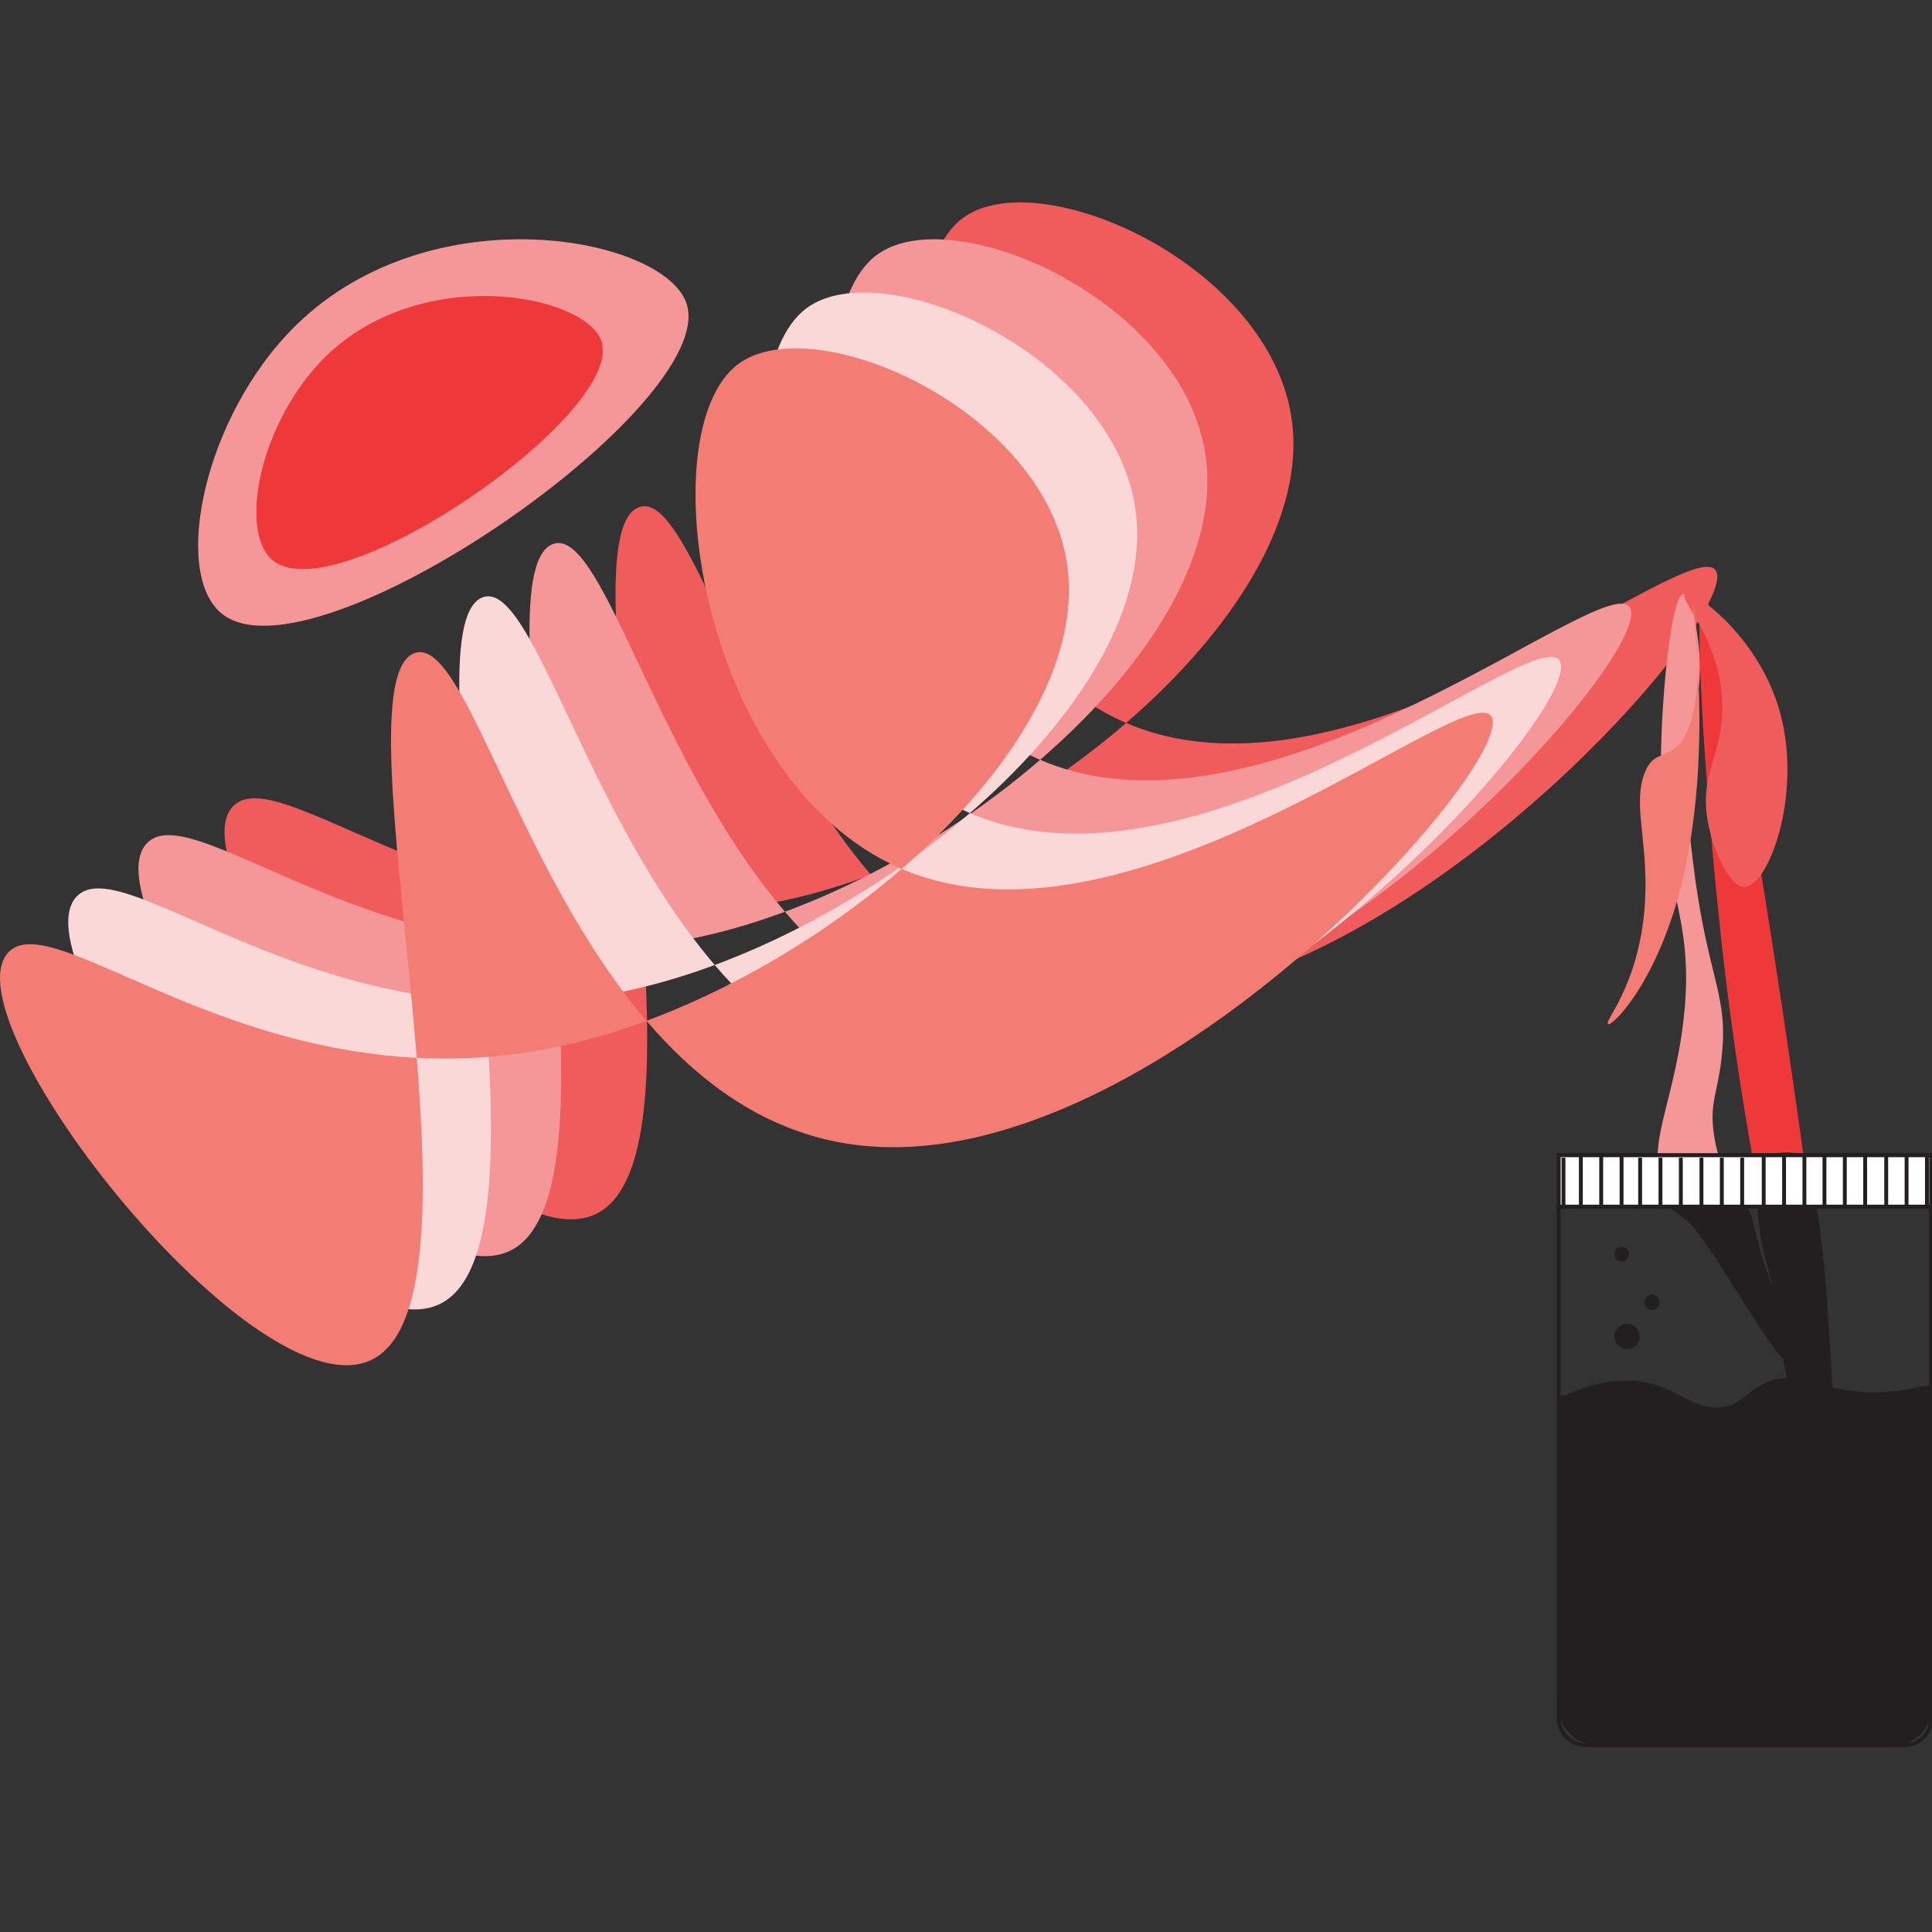 <?xml version="1.0" encoding="utf-8"?>
<!-- Generator: Adobe Illustrator 27.9.5, SVG Export Plug-In . SVG Version: 9.03 Build 54986)  -->
<svg version="1.2" baseProfile="tiny" id="Layer_1" xmlns="http://www.w3.org/2000/svg" xmlns:xlink="http://www.w3.org/1999/xlink"
	 x="0px" y="0px" viewBox="0 0 1000 1000" overflow="visible" xml:space="preserve">
<rect x="0" y="0" width="1000" height="1000" fill="#333333" stroke="none"/>
<path fill="#EE383A" d="M881.38,308.39c-5.26,3.85,1.98,114.29,11.12,191.85c16.6,140.82,50.22,264.66,56.1,257.52
	C959.11,745.01,892.25,300.43,881.38,308.39z"/>
<path fill="#F05B5C" d="M888.13,295.33c-12.81-20.38-183.05,126.91-301.64,80.36c-106.98-42-135.61-227.49-88.19-262.78
	c39.56-29.44,160.44,24.52,170.5,105.66c11.85,95.59-131.71,216.3-256.38,246.03c-157.8,37.62-267.45-74.77-292.15-46.91
	c-31.65,35.72,129.97,241.35,189.05,210.23c65.7-34.61-20.48-348.8,21.21-365.31c36.49-14.45,75.78,236.76,230.17,254.64
	C712.6,534.83,902.4,318.04,888.13,295.33z"/>
<path fill="#F59698" d="M843.6,314.41c-12.81-20.38-183.05,126.91-301.64,80.36c-106.98-42-135.61-227.49-88.19-262.78
	c39.56-29.44,160.44,24.52,170.5,105.66c11.85,95.59-131.71,216.3-256.38,246.03c-157.8,37.62-267.45-74.77-292.15-46.91
	C44.08,472.49,205.7,678.12,264.79,647c65.7-34.61-20.48-348.8,21.21-365.31c36.49-14.45,75.78,236.76,230.17,254.64
	C668.08,553.91,857.87,337.12,843.6,314.41z"/>
<path fill="#FBD8D8" d="M807.26,341.97c-12.81-20.38-183.05,126.91-301.64,80.36c-106.98-42-135.61-227.49-88.19-262.78
	c39.56-29.44,160.44,24.52,170.5,105.66c11.85,95.59-131.71,216.3-256.38,246.03c-157.8,37.62-267.45-74.77-292.15-46.91
	C7.74,500.05,169.36,705.68,228.44,674.56c65.7-34.6-20.48-348.8,21.21-365.31c36.49-14.45,75.78,236.76,230.17,254.64
	C631.73,581.47,821.53,364.68,807.26,341.97z"/>
<path fill="#F37D74" d="M771.93,370.86c-12.81-20.38-183.05,126.91-301.64,80.36c-106.98-42-135.61-227.49-88.19-262.78
	C421.66,159,542.54,212.96,552.6,294.1c11.85,95.59-131.71,216.3-256.38,246.03c-157.8,37.62-267.45-74.77-292.15-46.91
	c-31.65,35.72,129.97,241.35,189.05,210.23c65.7-34.61-20.48-348.8,21.21-365.31c36.49-14.45,75.78,236.76,230.17,254.64
	C596.41,610.36,786.2,393.56,771.93,370.86z"/>
<path fill="#F59698" d="M871.36,307.48c-5.5,0.09-10.16,41.26-11.34,72.18c-3.13,81.91,18.21,89.48,11.34,148.48
	c-5.51,47.37-22.31,68.63-7.22,90.73c12.62,18.48,38.9,24.89,43.31,19.59c4.66-5.61-17.07-22.01-20.62-53.62
	c-1.62-14.4,2.01-18.88,4.12-36.09c4.22-34.28-7.12-41.3-14.44-101.05c-3.73-30.51-5.6-45.76-3.09-60.83
	c2.64-15.88,7.6-27.8,6.19-48.46C878.67,324.63,874.92,307.42,871.36,307.48z"/>
<path fill="#F05B5C" d="M903.04,459.05c12.84-0.47,30.89-50.48,17.3-93.71c-11.69-37.18-44.04-60.57-48.11-57.62
	c-3.63,2.62,18.94,23.4,19.22,57.94c0.21,25.47-11.91,34.5-7.56,59.19C886.49,439.55,894.85,459.35,903.04,459.05z"/>
<path fill="#F37D74" d="M876.14,311.76c-0.63-0.23,11.65,79.86-6.56,149c-13.06,49.57-36.05,71.67-37.42,69.17
	c-1.31-2.38,18.96-23.84,19.54-70.24c0.34-27.06-6.24-44.3-0.56-59.3c5.1-13.48,12.93-6.2,20.24-18.2
	C884.15,361.18,876.63,311.94,876.14,311.76z"/>
<path fill="#F59698" d="M115.08,317.85c-26.46-20.68-9.74-102.59,38.15-149.51c70.21-68.78,190.45-45.74,202.09-11.34
	C373,209.26,162.89,355.22,115.08,317.85z"/>
<path fill="#EE383A" d="M141.52,290.29c-18.69-14.61-6.88-72.49,26.96-105.65c49.61-48.6,134.59-32.32,142.81-8.01
	C323.78,213.55,175.31,316.69,141.52,290.29z"/>
<path fill="none" stroke="#231F20" stroke-width="2" stroke-miterlimit="10" d="M985.91,903.31H820.93
	c-7.8,0-14.13-6.32-14.13-14.13V597.96h192.72v291.74C999.53,897.21,993.43,903.31,985.91,903.31z"/>
<path fill="#231F20" d="M935.28,600.82c3,17.64,7.64,23.6,11.58,91.39c3.62,62.33,7.29,78.05,4.66,78.74
	c-4.31,1.12-16.31-26.81-21.59-41.62c-12.13-34.04-3.7-31.87-15.27-74.12c-7.26-26.5-4.12-39.95-7.4-55.31
	C906.96,598.48,933.89,592.66,935.28,600.82z"/>
<path fill="#231F20" d="M858.32,598.98l32.11,0.55c3.91,7.72,2.41,5.7,5.93,12.98c3.79,7.84,9.48,12.5,10.9,19.24
	c9.46,44.98,26.13,58.21,20.12,73.03c-3.87,9.54-42-63.55-54.73-73.41c-9.74-7.54-8.76-5.69-10.46-10.65
	C860.28,615.22,855.14,598.72,858.32,598.98z"/>
<path fill="#231F20" stroke="#231F20" stroke-width="2" stroke-miterlimit="10" d="M810.87,723c18.7-8.58,32.5-8.29,41.93-6.19
	c17.28,3.86,24.74,14.95,39.52,12.37c10-1.74,11.97-7.75,21.65-12.37c16.23-7.74,26.89,4.17,52.93,4.81
	c12.11,0.3,21.98-1.57,28.18-3.09l4.44-0.34V882.2l-2.3,9.59l-3.93,5.39l-6.1,4.22l-8.77,1.91H825.65l-9.21-3.75l-5.57-5.45
	l-2.93-5.73l-1.14-12.09V723.35L810.87,723z"/>
<rect x="806.8" y="597.96" fill="#FFFFFF" stroke="#231F20" stroke-width="2" stroke-miterlimit="10" width="192.72" height="26.58"/>
<line fill="none" stroke="#231F20" stroke-width="2" stroke-miterlimit="10" x1="818.25" y1="597.96" x2="818.25" y2="624.53"/>
<line fill="none" stroke="#231F20" stroke-width="2" stroke-miterlimit="10" x1="828.78" y1="597.96" x2="828.78" y2="624.53"/>
<line fill="none" stroke="#231F20" stroke-width="2" stroke-miterlimit="10" x1="839.32" y1="597.96" x2="839.32" y2="624.53"/>
<line fill="none" stroke="#231F20" stroke-width="2" stroke-miterlimit="10" x1="848.93" y1="599.22" x2="848.93" y2="625.8"/>
<line fill="none" stroke="#231F20" stroke-width="2" stroke-miterlimit="10" x1="859.46" y1="599.22" x2="859.46" y2="625.8"/>
<line fill="none" stroke="#231F20" stroke-width="2" stroke-miterlimit="10" x1="870" y1="599.22" x2="870" y2="625.8"/>
<line fill="none" stroke="#231F20" stroke-width="2" stroke-miterlimit="10" x1="880.67" y1="599.22" x2="880.67" y2="625.8"/>
<line fill="none" stroke="#231F20" stroke-width="2" stroke-miterlimit="10" x1="891.21" y1="599.22" x2="891.21" y2="625.8"/>
<line fill="none" stroke="#231F20" stroke-width="2" stroke-miterlimit="10" x1="901.74" y1="599.22" x2="901.74" y2="625.8"/>
<line fill="none" stroke="#231F20" stroke-width="2" stroke-miterlimit="10" x1="912.89" y1="597.96" x2="912.89" y2="624.53"/>
<line fill="none" stroke="#231F20" stroke-width="2" stroke-miterlimit="10" x1="923.43" y1="597.96" x2="923.43" y2="624.53"/>
<line fill="none" stroke="#231F20" stroke-width="2" stroke-miterlimit="10" x1="933.96" y1="597.96" x2="933.96" y2="624.53"/>
<line fill="none" stroke="#231F20" stroke-width="2" stroke-miterlimit="10" x1="944.34" y1="597.96" x2="944.34" y2="624.53"/>
<line fill="none" stroke="#231F20" stroke-width="2" stroke-miterlimit="10" x1="954.87" y1="597.96" x2="954.87" y2="624.53"/>
<line fill="none" stroke="#231F20" stroke-width="2" stroke-miterlimit="10" x1="965.41" y1="597.96" x2="965.41" y2="624.53"/>
<line fill="none" stroke="#231F20" stroke-width="2" stroke-miterlimit="10" x1="976.3" y1="597.96" x2="976.3" y2="624.53"/>
<line fill="none" stroke="#231F20" stroke-width="2" stroke-miterlimit="10" x1="986.84" y1="597.96" x2="986.84" y2="624.53"/>
<line fill="none" stroke="#231F20" stroke-width="2" stroke-miterlimit="10" x1="997.37" y1="597.96" x2="997.37" y2="624.53"/>
<line fill="none" stroke="#231F20" stroke-width="2" stroke-miterlimit="10" x1="809.26" y1="599.22" x2="809.26" y2="625.8"/>
<circle fill="#231F20" stroke="#231F20" stroke-width="2" stroke-miterlimit="10" cx="842.16" cy="691.78" r="5.55"/>
<circle fill="#231F20" stroke="#231F20" stroke-width="2" stroke-miterlimit="10" cx="855.05" cy="674.05" r="2.94"/>
<circle fill="#231F20" stroke="#231F20" stroke-width="2" stroke-miterlimit="10" cx="839.38" cy="649.14" r="2.78"/>
</svg>
